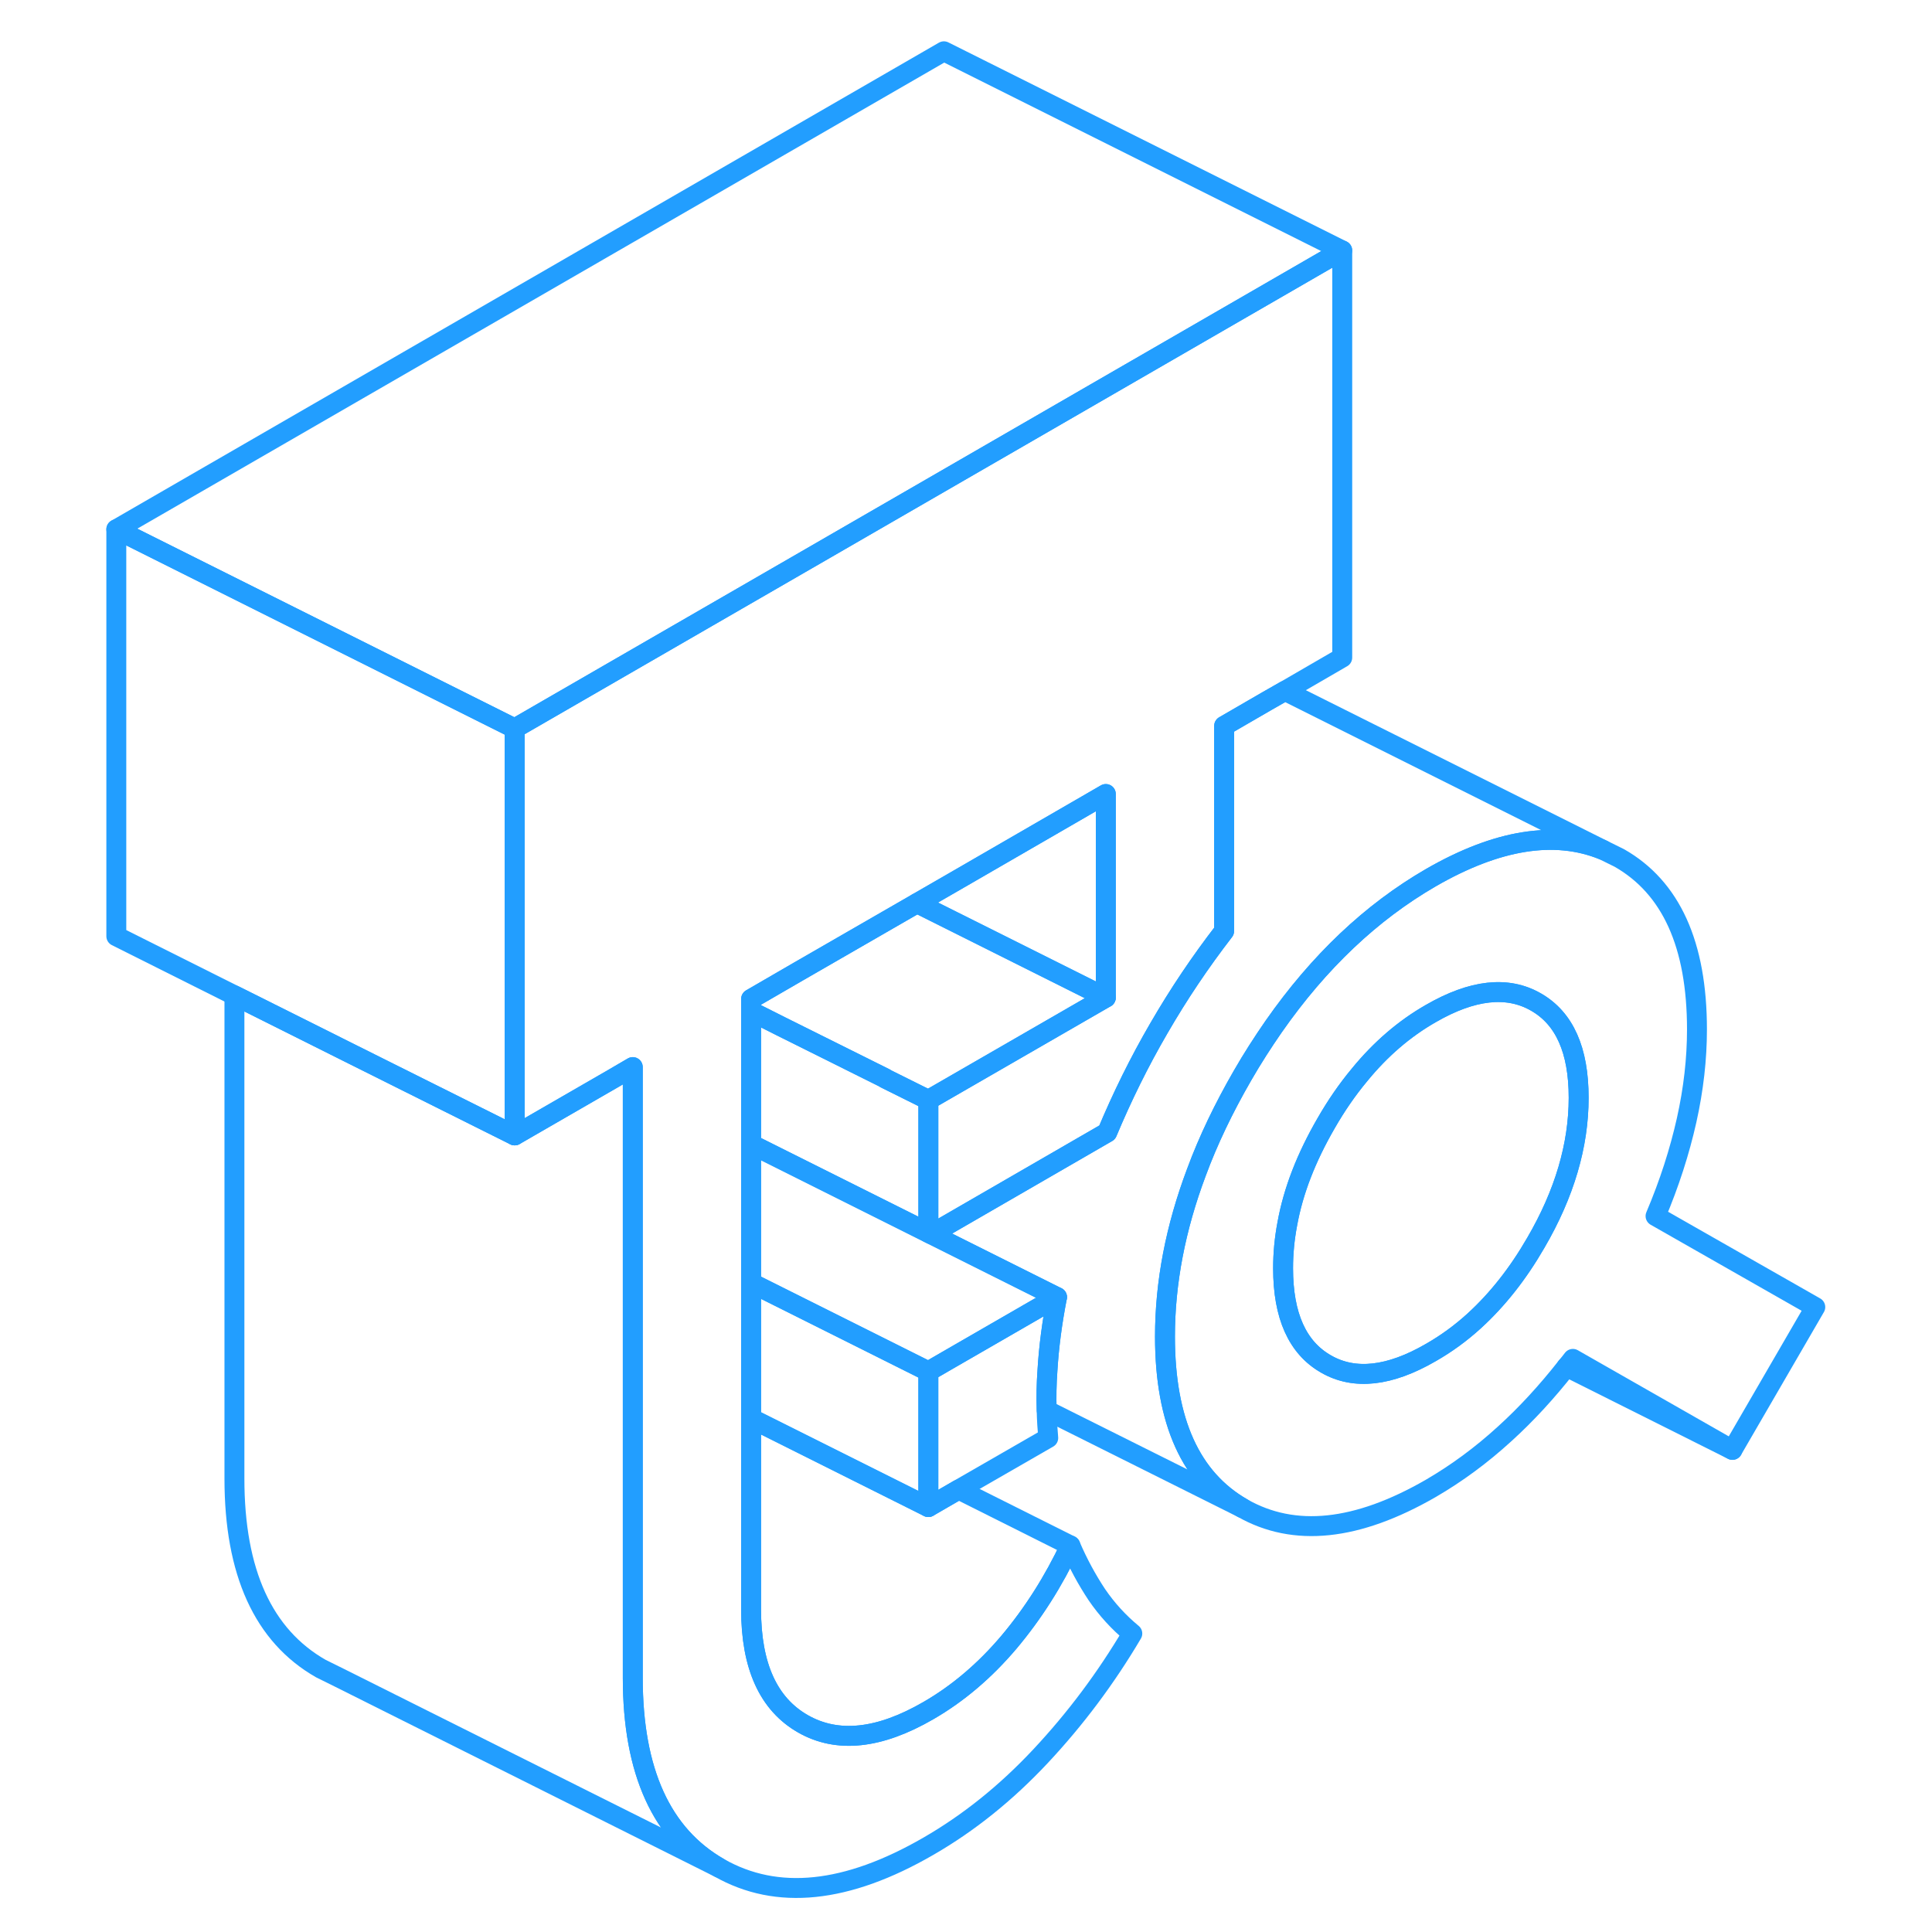 <svg width="48" height="48" viewBox="0 0 91 97" fill="none" xmlns="http://www.w3.org/2000/svg" stroke-width="1px" stroke-linecap="round" stroke-linejoin="round"><path d="M80.12 61.055C80.82 59.405 81.33 57.805 81.68 56.245C82.03 54.675 82.2 53.155 82.2 51.685C82.2 47.425 80.9 44.555 78.3 43.075L77.49 42.675C75.06 41.685 72.17 42.145 68.84 44.065C65.85 45.795 63.22 48.285 60.95 51.535C60.41 52.315 59.88 53.135 59.38 54.005C58.44 55.635 57.66 57.255 57.07 58.855C56.02 61.645 55.49 64.395 55.49 67.105C55.49 71.365 56.79 74.235 59.38 75.715C61.98 77.195 65.13 76.865 68.84 74.725C70.13 73.975 71.37 73.065 72.55 71.985C73.63 71.005 74.66 69.885 75.65 68.625C75.76 68.495 75.87 68.355 75.97 68.225L83.98 72.795L88.14 65.625L80.12 61.055ZM74.11 62.395C73.21 63.955 72.18 65.255 71.02 66.315C70.34 66.935 69.61 67.465 68.84 67.905C66.77 69.105 65.01 69.305 63.58 68.485C62.14 67.665 61.42 66.065 61.42 63.675C61.42 62.935 61.49 62.195 61.63 61.455C61.93 59.785 62.59 58.105 63.58 56.395C64.09 55.505 64.65 54.695 65.25 53.975C66.31 52.675 67.51 51.645 68.84 50.885C70.92 49.685 72.68 49.485 74.11 50.305C75.55 51.125 76.26 52.725 76.26 55.115C76.26 57.505 75.55 59.925 74.11 62.395Z" stroke="#229EFF" stroke-linejoin="round"/><path d="M33.109 93.775L14.02 84.225L13.11 83.775C10.22 82.125 8.77 78.945 8.77 74.235V49.975L14.71 52.945L22.84 57.005L27.829 54.125L28.77 53.575V84.235C28.77 88.945 30.22 92.125 33.109 93.775Z" stroke="#229EFF" stroke-linejoin="round"/><path d="M64.39 12.575V33.015L61.51 34.685L60.6 35.205L58.46 36.445V46.745C57.27 48.285 56.18 49.905 55.19 51.615C54.2 53.315 53.34 55.065 52.59 56.855L43.75 61.965L43.61 61.895V55.225L52.52 50.085V39.865L45.12 44.145L43.04 45.345L37.09 48.775L34.71 50.155V80.805C34.71 83.645 35.58 85.555 37.31 86.545C39.04 87.535 41.14 87.315 43.61 85.885C45.1 85.025 46.45 83.875 47.66 82.445C48.87 81.005 49.9 79.385 50.74 77.595C51.13 78.505 51.58 79.325 52.07 80.065C52.57 80.795 53.16 81.445 53.85 82.015C52.52 84.265 50.99 86.305 49.25 88.165C47.52 90.015 45.64 91.525 43.61 92.695C39.51 95.065 36.01 95.425 33.11 93.775C30.22 92.125 28.77 88.945 28.77 84.235V53.575L27.83 54.125L22.84 57.005V36.575L32.52 30.985L38.46 27.555L64.39 12.575Z" stroke="#229EFF" stroke-linejoin="round"/><path d="M22.84 36.575V57.005L14.71 52.945L8.77 49.975L2.84 47.005V26.575L22.84 36.575Z" stroke="#229EFF" stroke-linejoin="round"/><path d="M76.26 55.115C76.26 57.495 75.55 59.925 74.11 62.395C73.21 63.955 72.18 65.255 71.02 66.315C70.34 66.935 69.61 67.465 68.84 67.905C66.77 69.105 65.01 69.305 63.58 68.485C62.14 67.665 61.42 66.065 61.42 63.675C61.42 62.935 61.49 62.195 61.63 61.455C61.93 59.785 62.59 58.105 63.58 56.395C64.09 55.505 64.65 54.695 65.25 53.975C66.31 52.675 67.51 51.645 68.84 50.885C70.92 49.685 72.68 49.485 74.11 50.305C75.55 51.125 76.26 52.725 76.26 55.115Z" stroke="#229EFF" stroke-linejoin="round"/><path d="M64.39 12.575L38.46 27.555L32.52 30.985L22.84 36.575L2.84 26.575L44.39 2.575L64.39 12.575Z" stroke="#229EFF" stroke-linejoin="round"/><path d="M50.74 77.595C49.9 79.385 48.87 81.005 47.66 82.445C46.45 83.875 45.1 85.025 43.61 85.885C41.14 87.315 39.04 87.535 37.31 86.545C35.58 85.555 34.71 83.645 34.71 80.805V71.215L43.61 75.665L45.13 74.785L50.74 77.595Z" stroke="#229EFF" stroke-linejoin="round"/><path d="M49.549 70.805C49.559 71.275 49.589 71.745 49.629 72.195L45.129 74.785L43.609 75.665V68.855L44.559 68.305L50.069 65.125C49.819 66.405 49.659 67.635 49.589 68.805C49.539 69.495 49.529 70.145 49.549 70.795V70.805Z" stroke="#229EFF" stroke-linejoin="round"/><path d="M77.49 42.675C75.06 41.685 72.17 42.145 68.84 44.065C65.85 45.795 63.22 48.285 60.95 51.535C60.41 52.315 59.88 53.135 59.38 54.005C58.44 55.635 57.66 57.255 57.07 58.855C56.02 61.645 55.49 64.395 55.49 67.105C55.49 71.365 56.79 74.235 59.38 75.715L49.55 70.805C49.53 70.145 49.54 69.495 49.59 68.805C49.66 67.635 49.82 66.405 50.07 65.125L49.03 64.605L43.75 61.965L52.59 56.855C53.34 55.065 54.2 53.315 55.19 51.615C56.18 49.905 57.27 48.285 58.46 46.745V36.445L60.6 35.205L61.51 34.685L77.49 42.675Z" stroke="#229EFF" stroke-linejoin="round"/><path d="M83.98 72.795L75.65 68.625" stroke="#229EFF" stroke-linejoin="round"/><path d="M52.52 39.865V50.085L43.94 45.795L43.04 45.345L45.12 44.145L52.52 39.865Z" stroke="#229EFF" stroke-linejoin="round"/><path d="M43.61 55.225V61.895L35.51 57.845L34.71 57.445V50.775L36.22 51.535L41.44 54.135V54.145L43.61 55.225Z" stroke="#229EFF" stroke-linejoin="round"/><path d="M52.52 50.085L43.61 55.225L41.44 54.145V54.135L36.22 51.535L34.71 50.775V50.155L37.09 48.775L43.04 45.345L43.94 45.795L52.52 50.085Z" stroke="#229EFF" stroke-linejoin="round"/><path d="M43.61 68.855V75.665L34.71 71.215V64.405L43.61 68.855Z" stroke="#229EFF" stroke-linejoin="round"/><path d="M50.07 65.125L44.56 68.305L43.61 68.855L34.71 64.405V57.445L35.51 57.845L49.03 64.605L50.07 65.125Z" stroke="#229EFF" stroke-linejoin="round"/></svg>